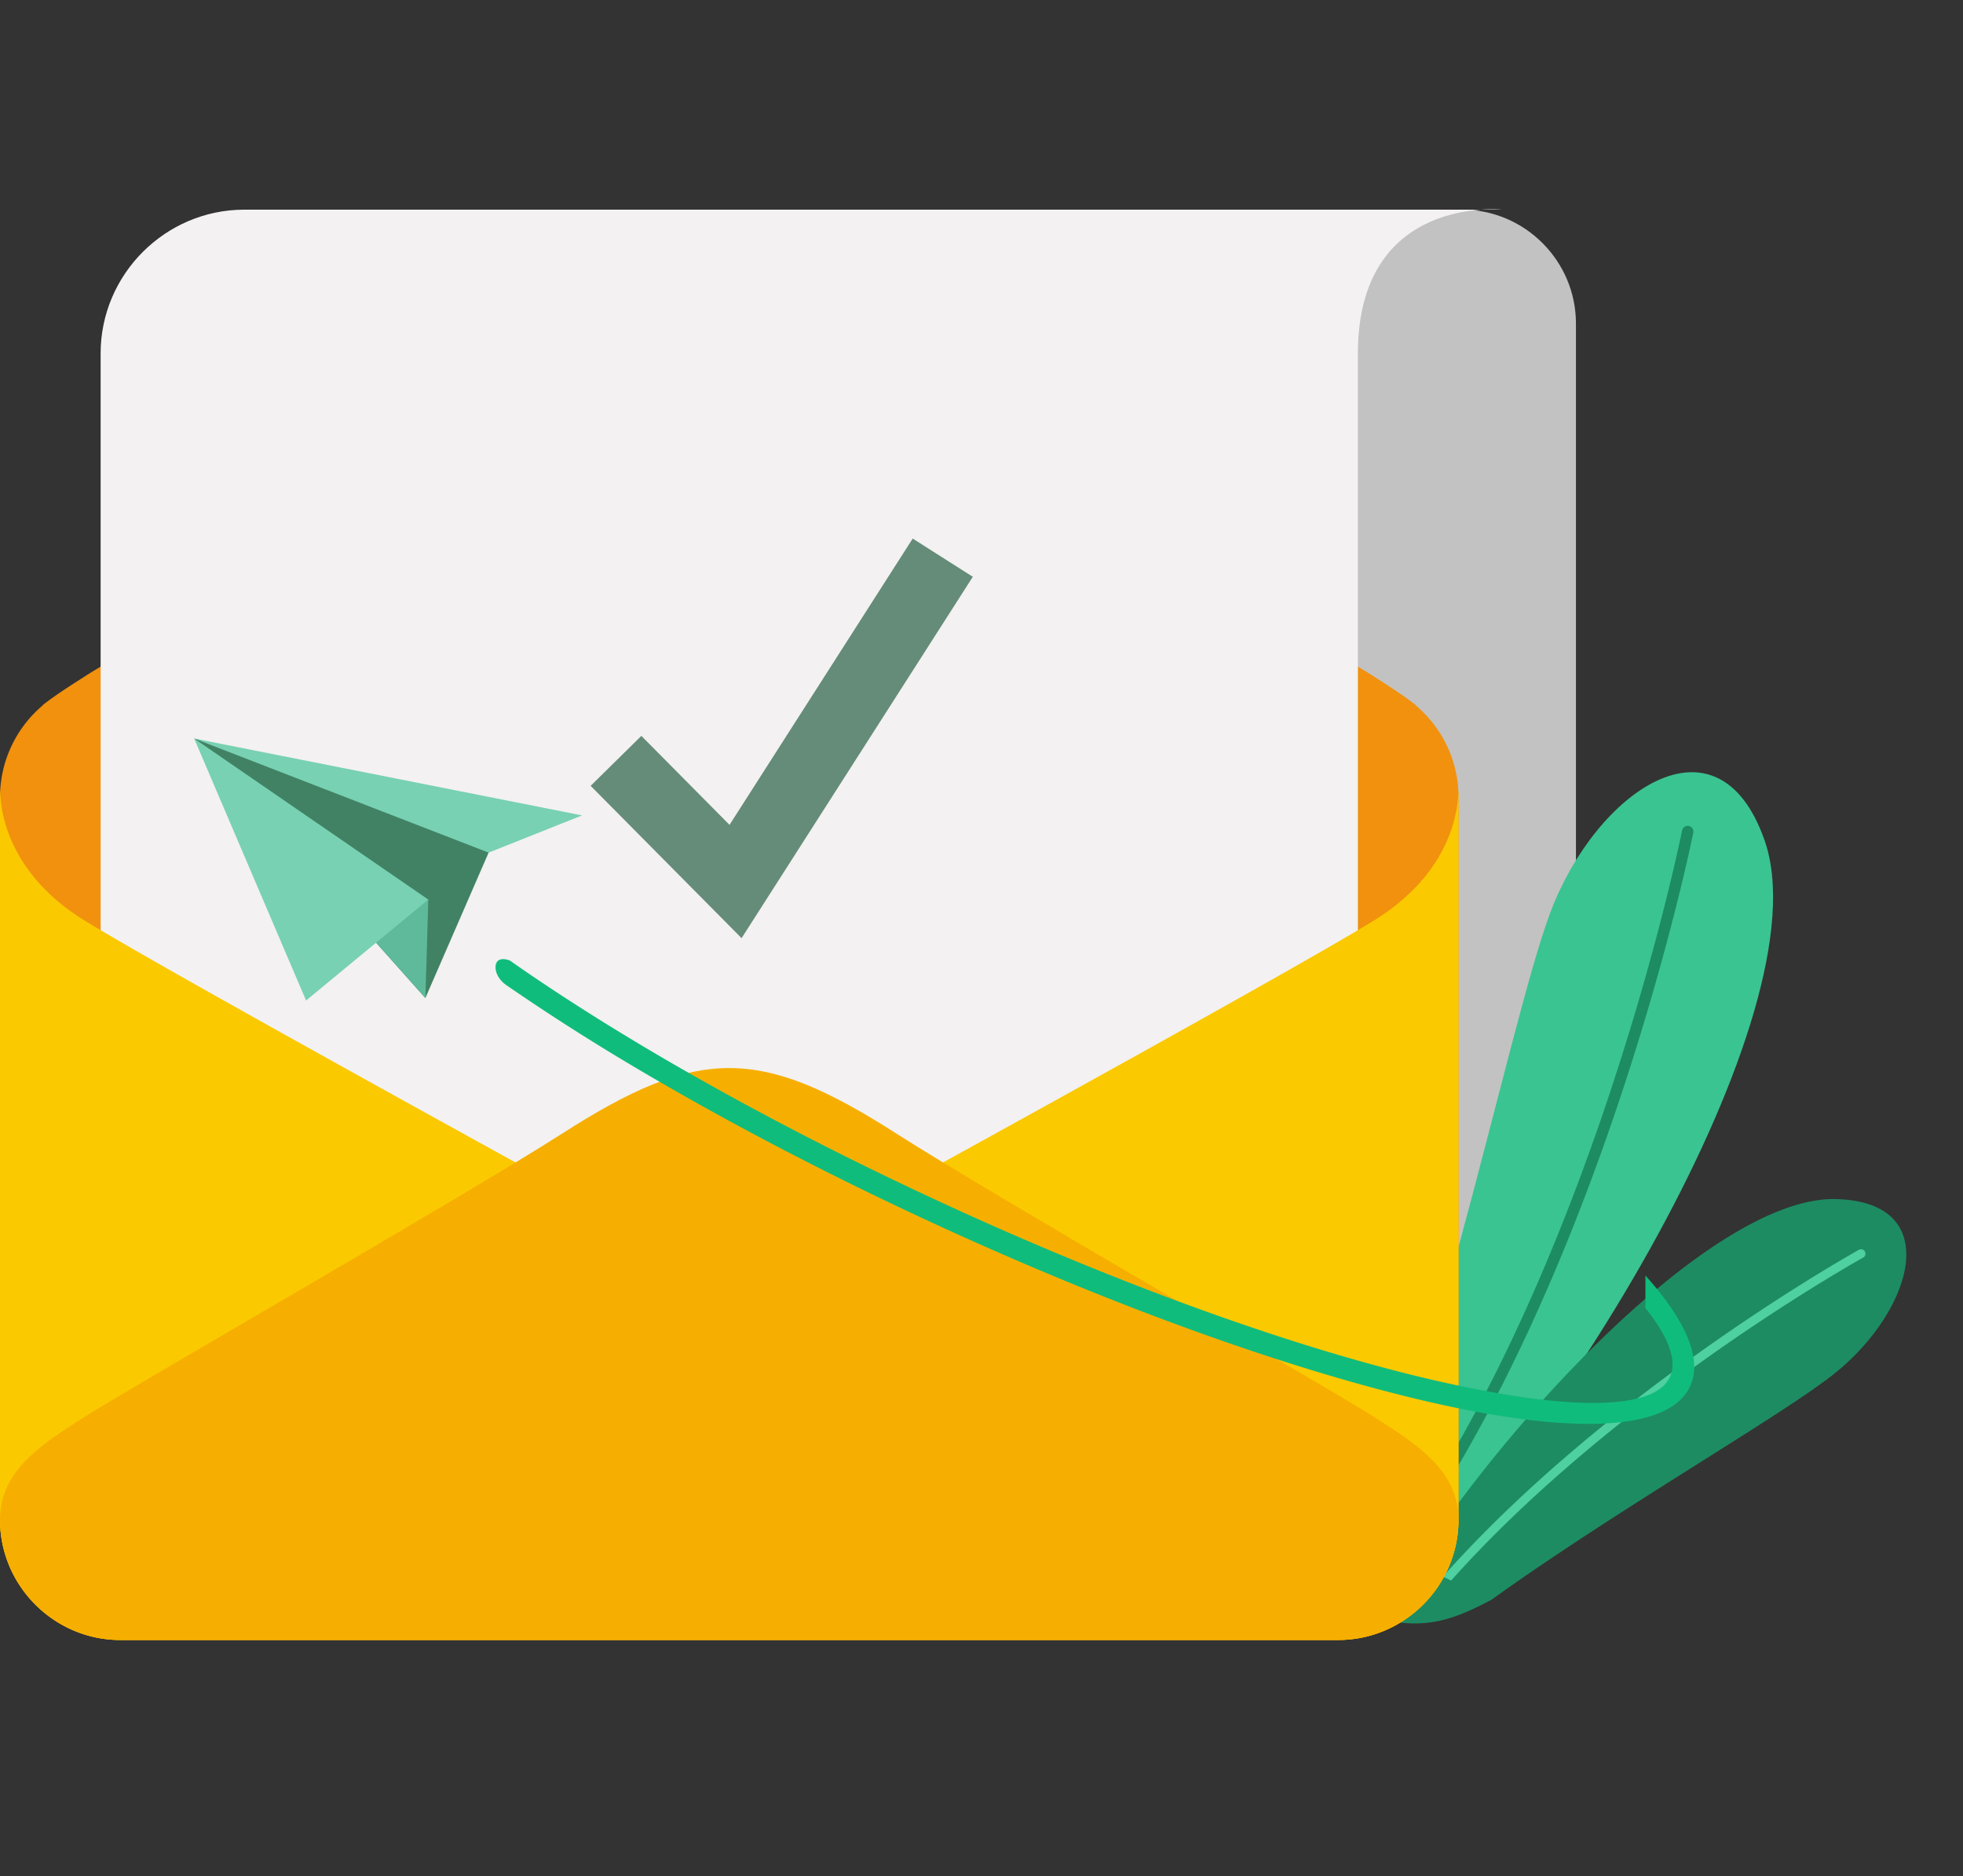 <svg xmlns="http://www.w3.org/2000/svg" width="113" height="108" fill="none"><rect width="100%" height="100%" fill="#333333" stroke="none"/><path fill="#C2C2C2" fill-rule="evenodd" d="M84.167 12.067H45.943c-3.604 0-6.553 2.949-6.553 6.553v56.35c0 3.605 2.949 6.553 6.553 6.553h38.224c3.604 0 6.552-2.948 6.552-6.553V18.62c0-3.605-2.949-6.553-6.552-6.553" clip-rule="evenodd"/><path fill="#3AC491" fill-rule="evenodd" d="M101.578 48.37c-2.7-7.712-9.707-2.825-12.334 4.155-2.491 6.619-7.29 31.088-12.64 39.815l2.105.99c10.704-9.382 26.324-35.084 22.869-44.96" clip-rule="evenodd"/><path fill="#1D8C63" fill-rule="evenodd" d="M77.935 92.966C91.7 76.716 97.458 48.011 97.478 47.913a.329.329 0 0 0-.644-.131c-.02.097-5.783 28.837-19.508 44.898zm27.767-23.946c6.335.177 4.375 6.506-.164 10.092-3.071 2.426-12.583 7.863-19.665 12.961-2.589 1.382-4.128 1.744-7.07.975l2.695-3.033c6.41-9.739 17.655-21.178 24.204-20.995" clip-rule="evenodd"/><path fill="#4ED0A0" fill-rule="evenodd" d="M83.06 90.751c9.685-10.897 23.888-18.778 23.945-18.81a.255.255 0 0 1 .249.446c-.056.032-14.11 7.83-23.718 18.588z" clip-rule="evenodd"/><path fill="#F1910E" fill-rule="evenodd" d="M6.93 94.398h70.1c3.811 0 6.93-3.12 6.93-6.93V45.886c0-2.12-.964-4.024-2.475-5.297h.02c-.763-.601-1.625-1.14-2.46-1.677-2.354-1.516-21.782-12.651-27.442-16.273-7.854-5.027-11.396-5.033-19.246 0-5.49 3.52-25.089 14.757-27.442 16.273-.835.538-1.697 1.076-2.46 1.677h.02A6.92 6.92 0 0 0 0 45.886v41.582c0 3.811 3.119 6.93 6.93 6.93" clip-rule="evenodd"/><path fill="#F3F1F1" fill-rule="evenodd" d="M14.068 83.92h55.825c4.551 0 8.275-3.723 8.275-8.275V20.344c0-9.14 8.276-8.276 8.276-8.276H14.068c-4.552 0-8.276 3.724-8.276 8.276v55.301c0 4.552 3.724 8.276 8.276 8.276" clip-rule="evenodd"/><path fill="#658C79" d="M42.689 54 34 45.233l2.92-2.875 5.075 5.121L52.54 31 56 33.2z"/><path fill="#FBC900" fill-rule="evenodd" d="M41.98 94.399h35.05c3.811 0 6.93-3.12 6.93-6.93V45.887q0-.256-.018-.507c.017.338.134 4.488-4.76 7.547-5.106 3.191-37.202 20.74-37.202 20.74S9.884 56.119 4.78 52.928C-.116 49.868 0 45.718.019 45.38a7 7 0 0 0-.019.507V87.47c0 3.811 3.118 6.93 6.93 6.93z" clip-rule="evenodd"/><path fill="#F6AF00" fill-rule="evenodd" d="M32.357 65.25c-5.49 3.52-25.089 14.758-27.442 16.274S0 84.556 0 87.468c0 3.812 3.119 6.93 6.93 6.93h70.1c3.811 0 6.93-3.118 6.93-6.93 0-2.911-2.562-4.428-4.915-5.944s-21.782-12.65-27.442-16.273c-7.854-5.027-11.396-5.033-19.246 0" clip-rule="evenodd"/><path fill="#10BC7C" fill-rule="evenodd" d="M94.719 73.42c2.33 2.6 3.3 4.812 2.57 6.38-1.217 2.62-6.863 2.772-15.004.898-7.869-1.81-18.195-5.47-29.112-10.545-6.009-2.794-11.575-5.728-16.44-8.61a128 128 0 0 1-7.569-4.826c-.689-.472-.75-1.171-.513-1.4.238-.23.703-.027.703-.027 2.374 1.667 5.07 3.398 8.029 5.151 4.829 2.86 10.357 5.774 16.33 8.551C64.546 74.03 74.782 77.656 82.57 79.45c7.518 1.73 12.63 1.805 13.557-.188.44-.946-.084-2.314-1.417-3.984q.008-.152.008-.305z" clip-rule="evenodd"/><path fill="#418265" fill-rule="evenodd" d="m28.127 49.077-3.64 8.37-13.31-14.938 16.913 4.616z" clip-rule="evenodd"/><path fill="#5EBA9A" fill-rule="evenodd" d="m24.488 57.447-5.133-5.76c.097-.683.091-1.478.091-1.478l5.21 1.571z" clip-rule="evenodd"/><path fill="#78D1B2" fill-rule="evenodd" d="m11.177 42.509 22.33 4.426-5.38 2.142zm0 0 6.442 15.08 7.037-5.809z" clip-rule="evenodd"/></svg>